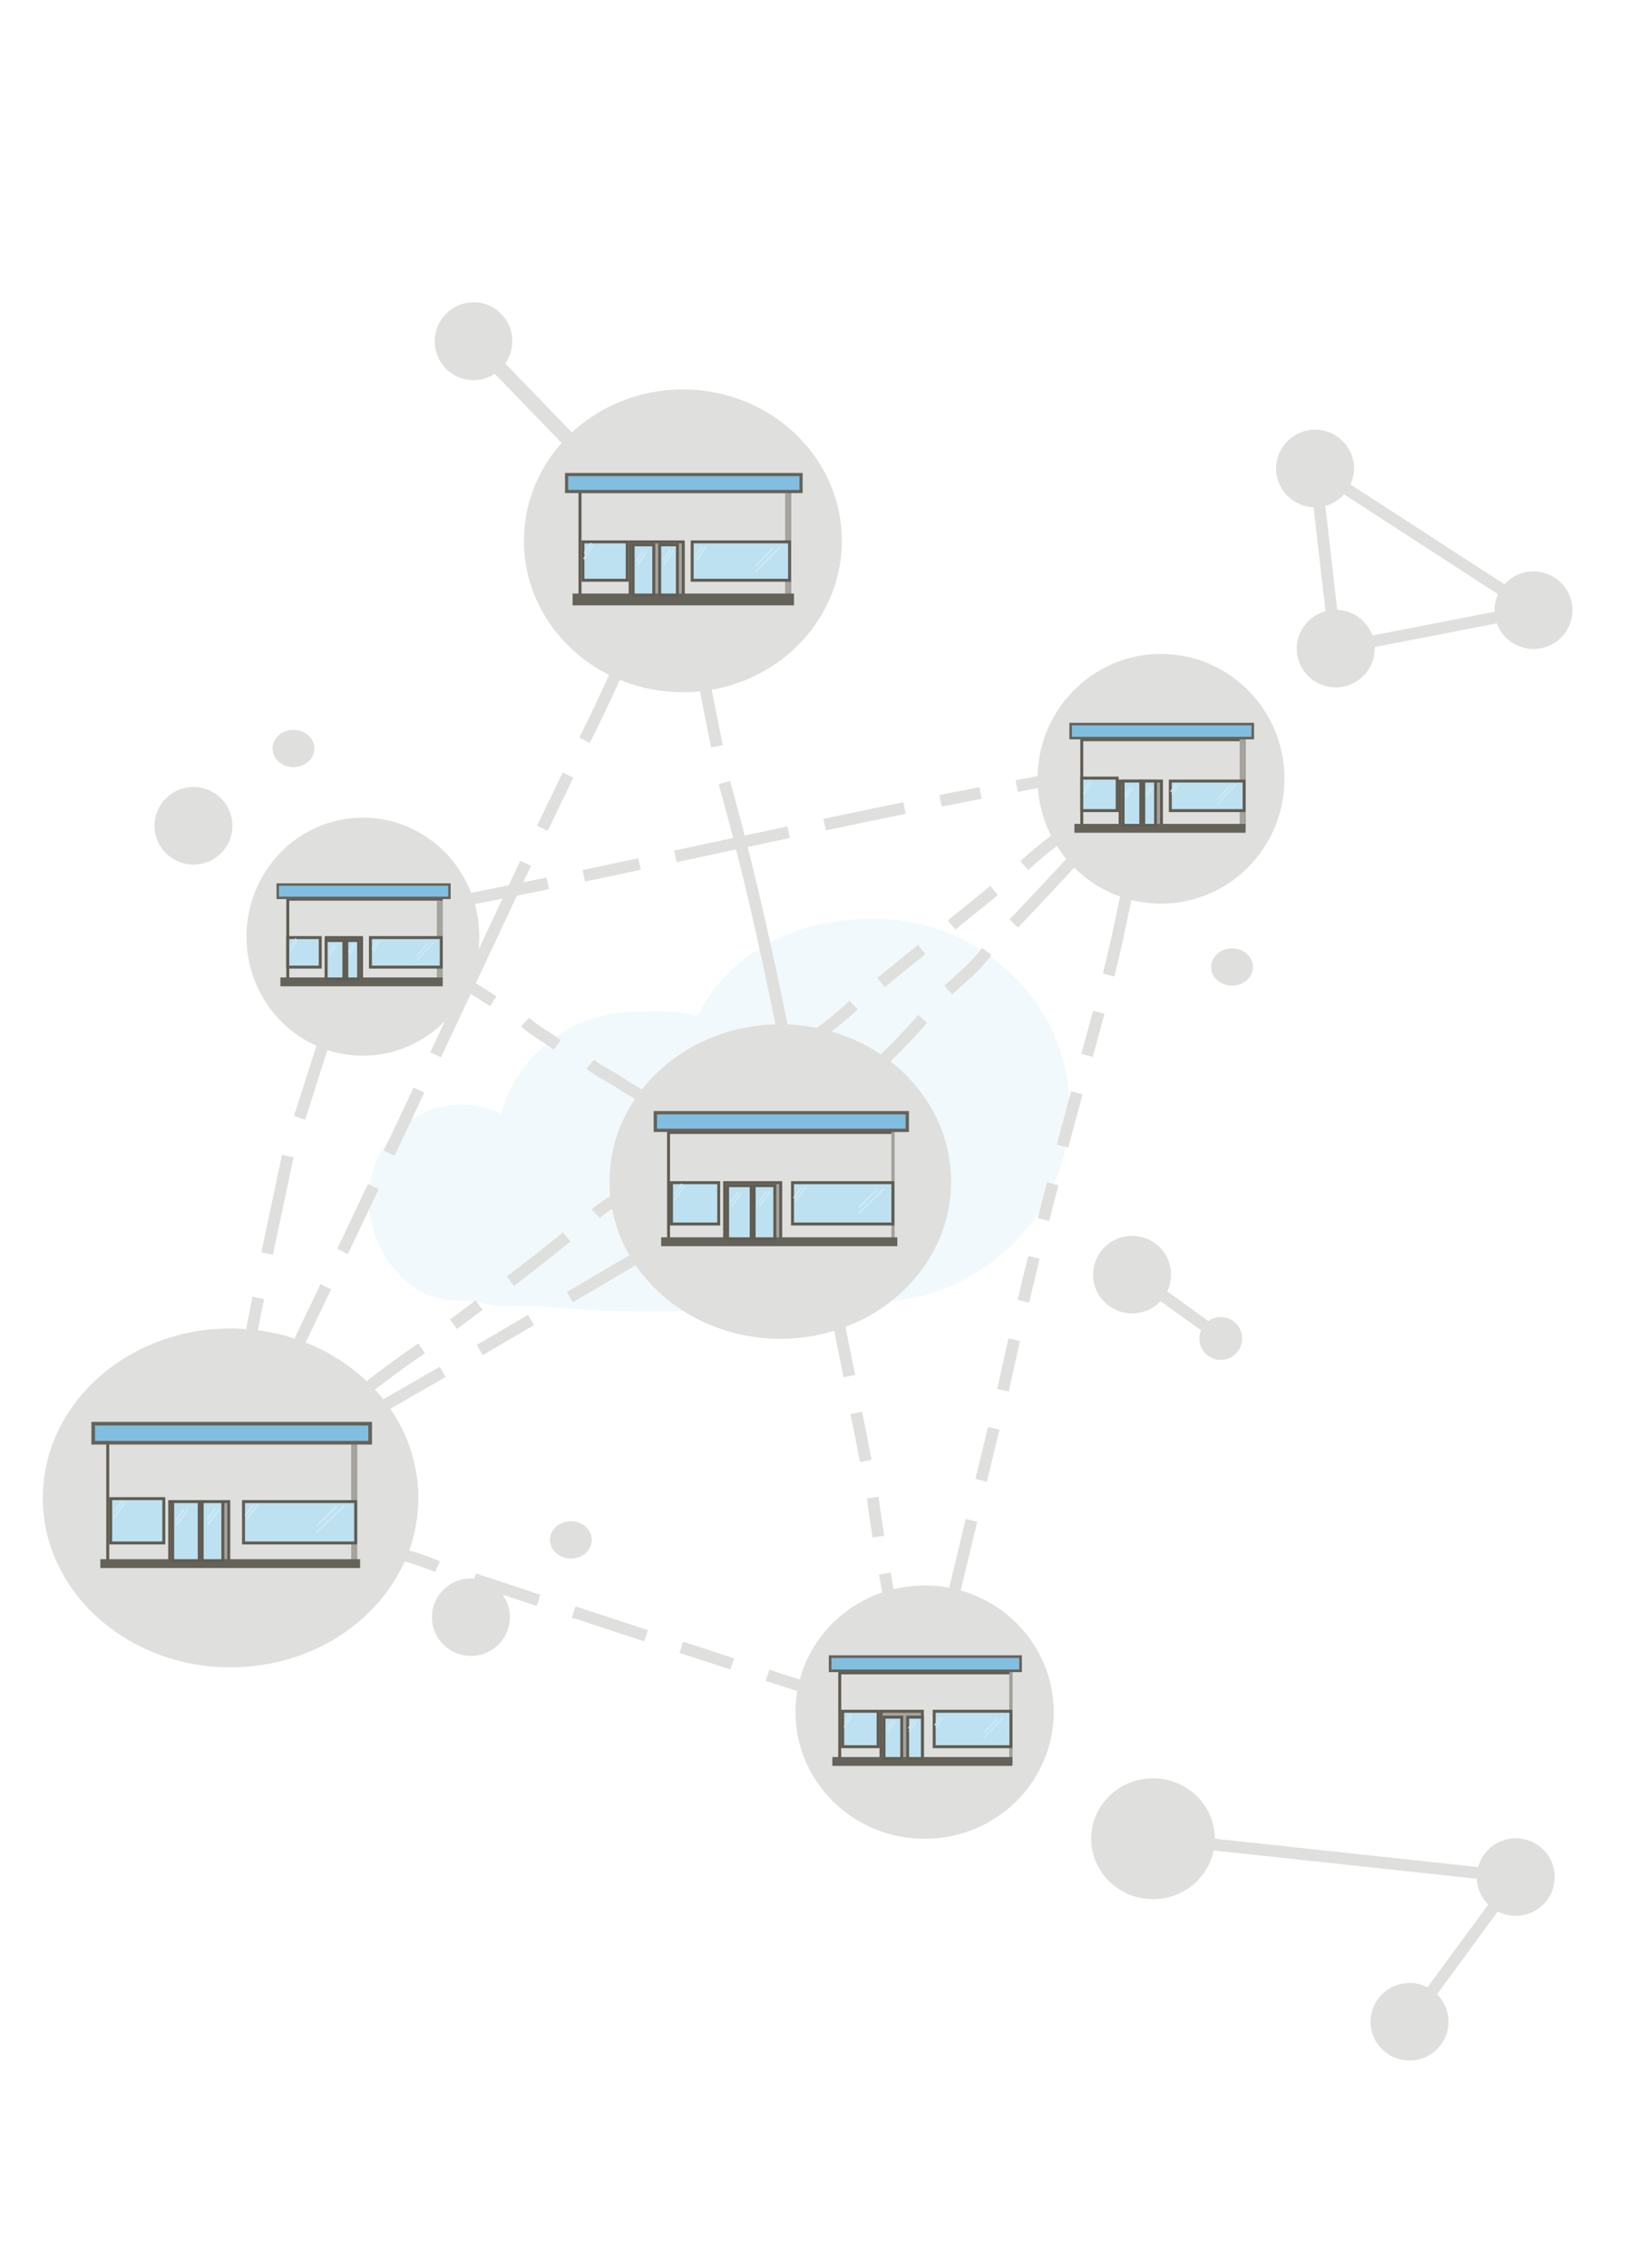<svg xmlns="http://www.w3.org/2000/svg" width="558" height="768" viewBox="0 0 558 768"><path opacity=".2" fill="#BDE1F0" d="M124.965 405.893c0 17.61 12.825 34.573 30.22 34.573 10.702 0 6.524 2.47 25.035 1.74 18.598 1.42 22.596 1.794 35.7 1.794h37.793c12.16 0 25.292-3.125 42.202-3.125 36.733 0 66.52-30.09 66.52-65.278S332.65 311.1 295.915 311.1c-26.494 0-48.905 11.483-59.606 32.944-7.166-1.98-13.295-1.528-20.39-1.528-21.975 0-40.484 14.557-46.207 34.57-4.035-1.883-8.525-3.002-13.275-3.002-17.397 0-31.473 14.2-31.473 31.81z"/><path fill="none" stroke="#DFDFDD" stroke-width="4" stroke-miterlimit="10" d="M329.133 514.856c-5.574 23.135-11.105 46.28-16.633 69.427M336.678 483.674c-1.428 5.873-2.852 11.748-4.27 17.623M343.626 453.7c-1.308 5.69-2.58 11.39-3.813 17.1M350.306 425.796c-1.228 4.946-2.437 9.898-3.62 14.855M356.647 400.876c-1.05 4.035-2.09 8.073-3.12 12.114M364.842 370.084c-1.633 6.004-3.256 12.01-4.848 18.025M372.256 342.817c-1.31 4.868-2.638 9.73-3.962 14.594M343.445 312.76c16.668-17.436 32.654-35.537 50.055-52.26-.172.352-.36.694-.566 1.027.186-.344.374-.687.566-1.027-9 22.23-11.98 46.555-17.916 69.687M321.256 335.254c4.54-4.155 9.436-8.035 13.04-13.083M199.977 360.392C203 363 208 365 212 368c17 10 32 19 49 28 1 1 3-2 5-3 4-3 6-8 11-11 2-2 3-5 5-7 11-10 21-19 30.603-29.968M177.938 346.118C181 349 185 351 188.778 353.824M185.586 299.12c-20.984 4.347-42.003 8.536-63.086 12.38 6.867-.487 13.57-2.166 20.23-3.822-6.79 1.007-13.494 2.514-20.23 3.822.893.556 4.668 3.088 5.67 2.16 2.068-1.913-4.935-2.177-5.67-2.16 14.986 8.992 29.918 18.083 44.613 27.546M216.705 292.58c-6.31 1.34-12.623 2.677-18.938 4.002M267.203 281.812c-12.8 2.713-25.594 5.456-38.39 8.188M306.453 273.64c-9.03 1.835-18.056 3.708-27.075 5.603M332.217 268.516c-4.523.877-9.045 1.767-13.564 2.667M347.045 293.126C360 281 375 273 390 263c2-2 3-4 4.146-5.5-1.214.163-2.406.494-3.518 1.012 1.25.087 2.5-.284 3.518-1.012-16.612 2.643-33.178 5.566-49.708 8.68M322.418 313.235c4.78-3.9 9.564-7.792 14.364-11.667M298.508 332.718c4.568-3.747 9.145-7.486 13.748-11.19"/><path fill="none" stroke="#DFDFDD" stroke-width="4" stroke-miterlimit="10" d="M201.856 411.044C204 409 206 408 209 406c11-9 21-17 33-26 5-3 8-9 13-14 12-9 24-16 34.215-25.66M172.904 433.887c6.422-4.916 12.818-9.867 19.07-15M153.614 448.462c2.9-2.177 5.806-4.345 8.72-6.5M110.38 435.727C98.81 460.012 87.19 484.272 75.5 508.5c.596-.46 1.18-.935 1.752-1.425-.62.43-1.206.905-1.752 1.425 4.54-4.54 9.44-8.74 14.824-12.252 6.19-4.036 11.91-8.63 17.697-13.234 11.407-9.075 22.76-18.25 34.837-26.43M126.502 401.794c-3.477 7.334-6.957 14.667-10.442 21.997M141.953 369.13c-3.365 7.13-6.734 14.258-10.107 21.384M178.08 292.335c-10.14 21.624-20.3 43.24-30.486 64.842M192.436 262.48c-2.904 6.003-5.8 12.012-8.686 18.023M242.902 252.71C238.3 230 233.815 207.266 229.5 184.5c-2.018 4.12.557 2.828 0 0-11.53 21.56-20.443 44.385-31.464 66.196M287.756 466C274 399 264 331 245.406 265.015M293.326 494.737c-1.035-5.427-2.098-10.848-3.21-16.26M297.61 520.394c-.708-4.405-1.357-8.82-1.952-13.24M260.03 567.334C277 573 294 577 311 584c1 0 2 0 1.805-.874-.734.28-2.797 2.364-.305 1.157C305 568 303 550 299.767 532.88M230.824 557.836c5.752 1.876 11.503 3.75 17.256 5.62M194.346 545.88c8.177 2.692 16.355 5.378 24.537 8.055M160.645 534.715c7.266 2.42 14.533 4.832 21.803 7.236"/><path fill="none" stroke="#DFDFDD" stroke-width="4" stroke-miterlimit="10" d="M87.504 439.5C83 462 79 483 76 505c13 7 28 10 42 16 10 4 20 5 30.215 9.563M90.5 424.5l7-33M101.5 378.54L114.12 339M193.052 439.28C216.74 425.365 240.4 411.398 264 397.332M162.52 457.18c5.802-3.396 11.6-6.793 17.397-10.19M75.5 508.5C100 493 125 479 149.986 464.57"/><path fill="#DFDFDD" d="M78.742 279.646c0 7.254-5.91 13.133-13.202 13.133-7.29 0-13.203-5.88-13.203-13.134 0-7.256 5.912-13.137 13.203-13.137 7.292 0 13.202 5.88 13.202 13.136z"/><ellipse fill="#DFDFDD" cx="99.418" cy="253.468" rx="7.082" ry="6.312"/><ellipse fill="#DFDFDD" cx="417.418" cy="327.468" rx="7.082" ry="6.312"/><ellipse fill="#DFDFDD" cx="390.637" cy="622.668" rx="20.943" ry="20.464"/><path fill="#DFDFDD" d="M526.742 635.646c0 7.254-5.91 13.133-13.202 13.133-7.29 0-13.203-5.88-13.203-13.134 0-7.256 5.912-13.137 13.203-13.137 7.292 0 13.202 5.88 13.202 13.136z"/><path fill="none" stroke="#DFDFDD" stroke-width="4" stroke-miterlimit="10" d="M393 622.666l120.54 12.98-36 49"/><path fill="#DFDFDD" d="M490.742 684.646c0 7.254-5.91 13.133-13.202 13.133-7.29 0-13.203-5.88-13.203-13.134 0-7.256 5.912-13.137 13.203-13.137 7.292 0 13.202 5.88 13.202 13.136z"/><ellipse fill="#DFDFDD" cx="452.54" cy="219.646" rx="13.203" ry="13.134"/><path fill="#DFDFDD" d="M458.742 158.646c0 7.254-5.91 13.133-13.202 13.133-7.29 0-13.203-5.88-13.203-13.134 0-7.256 5.912-13.137 13.203-13.137 7.292 0 13.202 5.88 13.202 13.136zM532.742 206.646c0 7.254-5.91 13.133-13.202 13.133-7.29 0-13.203-5.88-13.203-13.134 0-7.256 5.912-13.137 13.203-13.137 7.292 0 13.202 5.88 13.202 13.136z"/><path fill="none" stroke="#DFDFDD" stroke-width="4" stroke-miterlimit="10" d="M445.54 158.645l7 61 67-13z"/><path fill="none" stroke="#DFDFDD" stroke-width="4.985" stroke-miterlimit="10" d="M218.512 175.645l-58.086-60.093"/><path fill="#DFDFDD" d="M163.992 102.84c6.984 1.958 11.05 9.236 9.08 16.257-1.97 7.02-9.225 11.125-16.21 9.167-6.985-1.96-11.052-9.24-9.084-16.26 1.97-7.02 9.227-11.123 16.214-9.164zM172.742 547.646c0 7.254-5.91 13.133-13.202 13.133-7.29 0-13.203-5.88-13.203-13.134 0-7.256 5.912-13.137 13.203-13.137 7.292 0 13.202 5.88 13.202 13.136z"/><ellipse fill="#DFDFDD" cx="193.418" cy="521.468" rx="7.082" ry="6.312"/><ellipse fill="#DFDFDD" cx="413.588" cy="453.271" rx="7.251" ry="7.258"/><path fill="#DFDFDD" d="M396.742 431.646c0 7.254-5.91 13.133-13.202 13.133-7.29 0-13.203-5.88-13.203-13.134 0-7.256 5.912-13.137 13.203-13.137 7.292 0 13.202 5.88 13.202 13.136z"/><path fill="none" stroke="#DFDFDD" stroke-width="4" stroke-miterlimit="10" d="M384.167 431.645l30 21.625"/><g><path fill="#DFDFDD" d="M141.73 507.254c0 31.687-28.48 57.37-63.61 57.37-35.133 0-63.612-25.684-63.612-57.37 0-31.688 28.48-57.378 63.61-57.378 35.132 0 63.612 25.69 63.612 57.378z"/><path fill="#DFDFDD" stroke="#605C52" stroke-miterlimit="10" d="M36.5 488.5h84v41h-84z"/><path fill="#A5A39D" d="M119 489h2v40h-2z"/><path fill="#82BEDF" stroke="#656259" stroke-width="1.234" stroke-miterlimit="10" d="M31.577 482.124h93.833v6.435H31.577z"/><path fill="#BDE1F0" stroke="#605C52" stroke-miterlimit="10" d="M37.5 507.5h18v15h-18zM82.5 508.5h38v14h-38z"/><path fill="none" stroke="#656259" stroke-miterlimit="10" d="M67.5 528v-20"/><path fill="#A5A39D" stroke="#605C52" stroke-miterlimit="10" d="M57.5 508.5h20v21h-20z"/><path fill="#656259" stroke="#656259" stroke-miterlimit="10" d="M34.5 530.5v-2h87v2z"/><path fill="#BDE1F0" stroke="#605C52" stroke-miterlimit="10" d="M68.5 508.5h7v20h-7zM58.5 508.5h9v20h-9z"/><path fill="none" stroke="#CEE9F4" stroke-width=".617" stroke-miterlimit="10" d="M38.73 511.914l2.777-3.813M38.448 514.135l3.825-5.148M83.117 513.27l2.778-3.815M83.678 514.474l3.826-5.148"/><path fill="none" stroke="#CEE9F4" stroke-width=".639" stroke-miterlimit="10" d="M107.276 516.775l6.843-6.653M107.276 518.877l9.425-8.98"/><path fill="none" stroke="#CEE9F4" stroke-width=".617" stroke-miterlimit="10" d="M70.193 514.624l2.778-3.814M70.475 516.167l3.825-5.147M59.518 514.963l2.78-3.815M59.8 516.506l3.823-5.147"/><g><ellipse fill="#DFDFDD" cx="231.361" cy="183.153" rx="53.854" ry="51.271"/><path fill="#DFDFDD" stroke="#605C52" stroke-miterlimit="10" d="M196.5 166.5h71v36h-71z"/><path fill="#A5A39D" d="M266 167h2v36h-2z"/><path fill="#82BEDF" stroke="#656259" stroke-width="1.073" stroke-miterlimit="10" d="M191.96 160.695h79.437v5.75H191.96z"/><path fill="#BDE1F0" stroke="#605C52" stroke-miterlimit="10" d="M197.5 183.5h15v13h-15zM234.5 183.5h33v13h-33z"/><path fill="none" stroke="#656259" stroke-miterlimit="10" d="M222.5 202v-18"/><path fill="#A5A39D" stroke="#605C52" stroke-miterlimit="10" d="M213.5 183.5h18v19h-18z"/><path fill="#656259" stroke="#656259" stroke-miterlimit="10" d="M194.5 204.5v-3h74v3z"/><path fill="#BDE1F0" stroke="#605C52" stroke-miterlimit="10" d="M223.5 184.5h6v17h-6zM214.5 184.5h7v17h-7z"/><path fill="none" stroke="#CEE9F4" stroke-width=".537" stroke-miterlimit="10" d="M198.013 187.318l2.352-3.408M197.775 189.304l3.24-4.6M235.592 188.53l2.35-3.41M236.067 189.606l3.24-4.6"/><path fill="none" stroke="#CEE9F4" stroke-width=".556" stroke-miterlimit="10" d="M256.046 191.663l5.794-5.946M256.046 193.54l7.978-8.024"/><path fill="none" stroke="#CEE9F4" stroke-width=".537" stroke-miterlimit="10" d="M224.65 189.74l2.354-3.408M224.89 191.12l3.238-4.6M215.613 190.043l2.353-3.41M215.852 191.422l3.238-4.6"/></g><g><path fill="#DFDFDD" d="M322.23 400.125c0 29.407-25.906 53.242-57.86 53.242-31.957 0-57.862-23.835-57.862-53.242s25.905-53.25 57.86-53.25c31.956 0 57.86 23.843 57.86 53.25z"/><path fill="#DFDFDD" stroke="#605C52" stroke-miterlimit="10" d="M226.5 383.5h76v37h-76z"/><path fill="#A5A39D" d="M302 383h1v38h-1z"/><path fill="#82BEDF" stroke="#656259" stroke-width="1.134" stroke-miterlimit="10" d="M222.034 376.804h85.35v5.972h-85.35z"/><path fill="#BDE1F0" stroke="#605C52" stroke-miterlimit="10" d="M227.5 400.5h16v14h-16zM268.5 400.5h34v14h-34z"/><path fill="none" stroke="#656259" stroke-miterlimit="10" d="M255.5 419v-18"/><path fill="#A5A39D" stroke="#605C52" stroke-miterlimit="10" d="M245.5 400.5h19v20h-19z"/><path fill="#656259" stroke="#656259" stroke-miterlimit="10" d="M224.5 421.5v-2h79v2z"/><path fill="#BDE1F0" stroke="#605C52" stroke-miterlimit="10" d="M255.5 401.5h7v18h-7zM246.5 401.5h8v18h-8z"/><path fill="none" stroke="#CEE9F4" stroke-width=".567" stroke-miterlimit="10" d="M228.54 404.45l2.526-3.54M228.283 406.512l3.48-4.778M268.914 405.708l2.527-3.54M269.425 406.826l3.48-4.777"/><path fill="none" stroke="#CEE9F4" stroke-width=".588" stroke-miterlimit="10" d="M290.89 408.962l6.224-6.175M290.89 410.912l8.573-8.334"/><path fill="none" stroke="#CEE9F4" stroke-width=".567" stroke-miterlimit="10" d="M257.16 406.966l2.527-3.54M257.415 408.397l3.48-4.777M247.45 407.28l2.527-3.54M247.704 408.71l3.48-4.774"/></g><g><ellipse fill="#DFDFDD" cx="122.946" cy="317.191" rx="39.438" ry="40.31"/><path fill="#DFDFDD" stroke="#605C52" stroke-miterlimit="10" d="M97.5 304.5h52v28h-52z"/><path fill="#A5A39D" d="M148 305h2v28h-2z"/><path fill="#82BEDF" stroke="#656259" stroke-width=".814" stroke-miterlimit="10" d="M94.09 299.534h58.176v4.52H94.09z"/><path fill="#BDE1F0" stroke="#605C52" stroke-miterlimit="10" d="M97.5 317.5h11v10h-11zM125.5 317.5h24v10h-24z"/><path fill="none" stroke="#656259" stroke-miterlimit="10" d="M116.5 332v-14"/><path fill="#A5A39D" stroke="#605C52" stroke-miterlimit="10" d="M110.5 317.5h12v15h-12z"/><path fill="#656259" stroke="#656259" stroke-miterlimit="10" d="M95.5 333.5v-2h54v2z"/><path fill="#BDE1F0" stroke="#605C52" stroke-miterlimit="10" d="M117.5 318.5h4v13h-4zM110.5 318.5h6v13h-6z"/><path fill="none" stroke="#CEE9F4" stroke-width=".407" stroke-miterlimit="10" d="M98.523 320.466l1.723-2.68M98.35 322.026l2.373-3.617M126.045 321.418l1.722-2.68M126.393 322.265l2.37-3.618"/><path fill="none" stroke="#CEE9F4" stroke-width=".422" stroke-miterlimit="10" d="M141.023 323.88l4.243-4.674M141.023 325.357l5.842-6.308"/><path fill="none" stroke="#CEE9F4" stroke-width=".407" stroke-miterlimit="10" d="M118.032 322.37l1.722-2.68M118.206 323.454l2.372-3.617M111.413 322.607l1.723-2.68M111.588 323.69l2.37-3.615"/></g><g><ellipse fill="#DFDFDD" cx="313.253" cy="579.784" rx="43.745" ry="42.902"/><path fill="#DFDFDD" stroke="#605C52" stroke-miterlimit="10" d="M284.5 566.5h58v30h-58z"/><path fill="#A5A39D" d="M342 566h1v30h-1z"/><path fill="#82BEDF" stroke="#656259" stroke-width=".885" stroke-miterlimit="10" d="M281.246 560.992h64.527v4.812h-64.527z"/><path fill="#BDE1F0" stroke="#605C52" stroke-miterlimit="10" d="M285.5 579.5h12v12h-12zM316.5 579.5h26v12h-26z"/><path fill="none" stroke="#656259" stroke-miterlimit="10" d="M306.5 595v-15"/><path fill="#A5A39D" stroke="#605C52" stroke-miterlimit="10" d="M298.5 579.5h14v17h-14z"/><path fill="#656259" stroke="#656259" stroke-miterlimit="10" d="M282.5 597.5v-2h60v2z"/><path fill="#BDE1F0" stroke="#605C52" stroke-miterlimit="10" d="M307.5 581.5h5v14h-5zM299.5 581.5h6v14h-6z"/><path fill="none" stroke="#CEE9F4" stroke-width=".442" stroke-miterlimit="10" d="M286.164 583.27l1.91-2.853M285.97 584.93l2.632-3.85M316.69 584.283l1.91-2.853M317.076 585.184l2.63-3.85"/><path fill="none" stroke="#CEE9F4" stroke-width=".459" stroke-miterlimit="10" d="M333.304 586.904l4.706-4.975M333.304 588.477l6.48-6.716"/><path fill="none" stroke="#CEE9F4" stroke-width=".442" stroke-miterlimit="10" d="M307.803 585.296l1.91-2.853M310.627 582.6l-2.63 3.85M300.46 585.55l1.91-2.853M300.654 586.702l2.63-3.848"/></g><g><ellipse fill="#DFDFDD" cx="393.341" cy="263.723" rx="41.833" ry="42.287"/><path fill="#DFDFDD" stroke="#605C52" stroke-miterlimit="10" d="M366.5 250.5h55v29h-55z"/><path fill="#A5A39D" d="M420 250h2v30h-2z"/><path fill="#82BEDF" stroke="#656259" stroke-width=".859" stroke-miterlimit="10" d="M362.733 245.2h61.707v4.744h-61.707z"/><path fill="#BDE1F0" stroke="#605C52" stroke-miterlimit="10" d="M366.5 263.5h12v11h-12zM396.5 264.5h25v10h-25z"/><path fill="none" stroke="#656259" stroke-miterlimit="10" d="M386.5 279v-15"/><path fill="#A5A39D" stroke="#605C52" stroke-miterlimit="10" d="M379.5 264.5h14v15h-14z"/><path fill="#656259" stroke="#656259" stroke-miterlimit="10" d="M364.5 281.5v-2h57v2z"/><path fill="#BDE1F0" stroke="#605C52" stroke-miterlimit="10" d="M387.5 264.5h4v15h-4zM380.5 264.5h6v15h-6z"/><path fill="none" stroke="#CEE9F4" stroke-width=".429" stroke-miterlimit="10" d="M367.436 267.158l1.828-2.81M367.252 268.795l2.516-3.794M396.627 268.157l1.827-2.81M396.996 269.045l2.516-3.795"/><path fill="none" stroke="#CEE9F4" stroke-width=".445" stroke-miterlimit="10" d="M412.516 270.74l4.5-4.903M412.516 272.29l6.197-6.618"/><path fill="none" stroke="#CEE9F4" stroke-width=".429" stroke-miterlimit="10" d="M388.13 269.156l1.825-2.812M390.83 266.5l-2.517 3.793M381.107 269.405l1.83-2.81M381.293 270.542l2.516-3.793"/></g></g></svg>